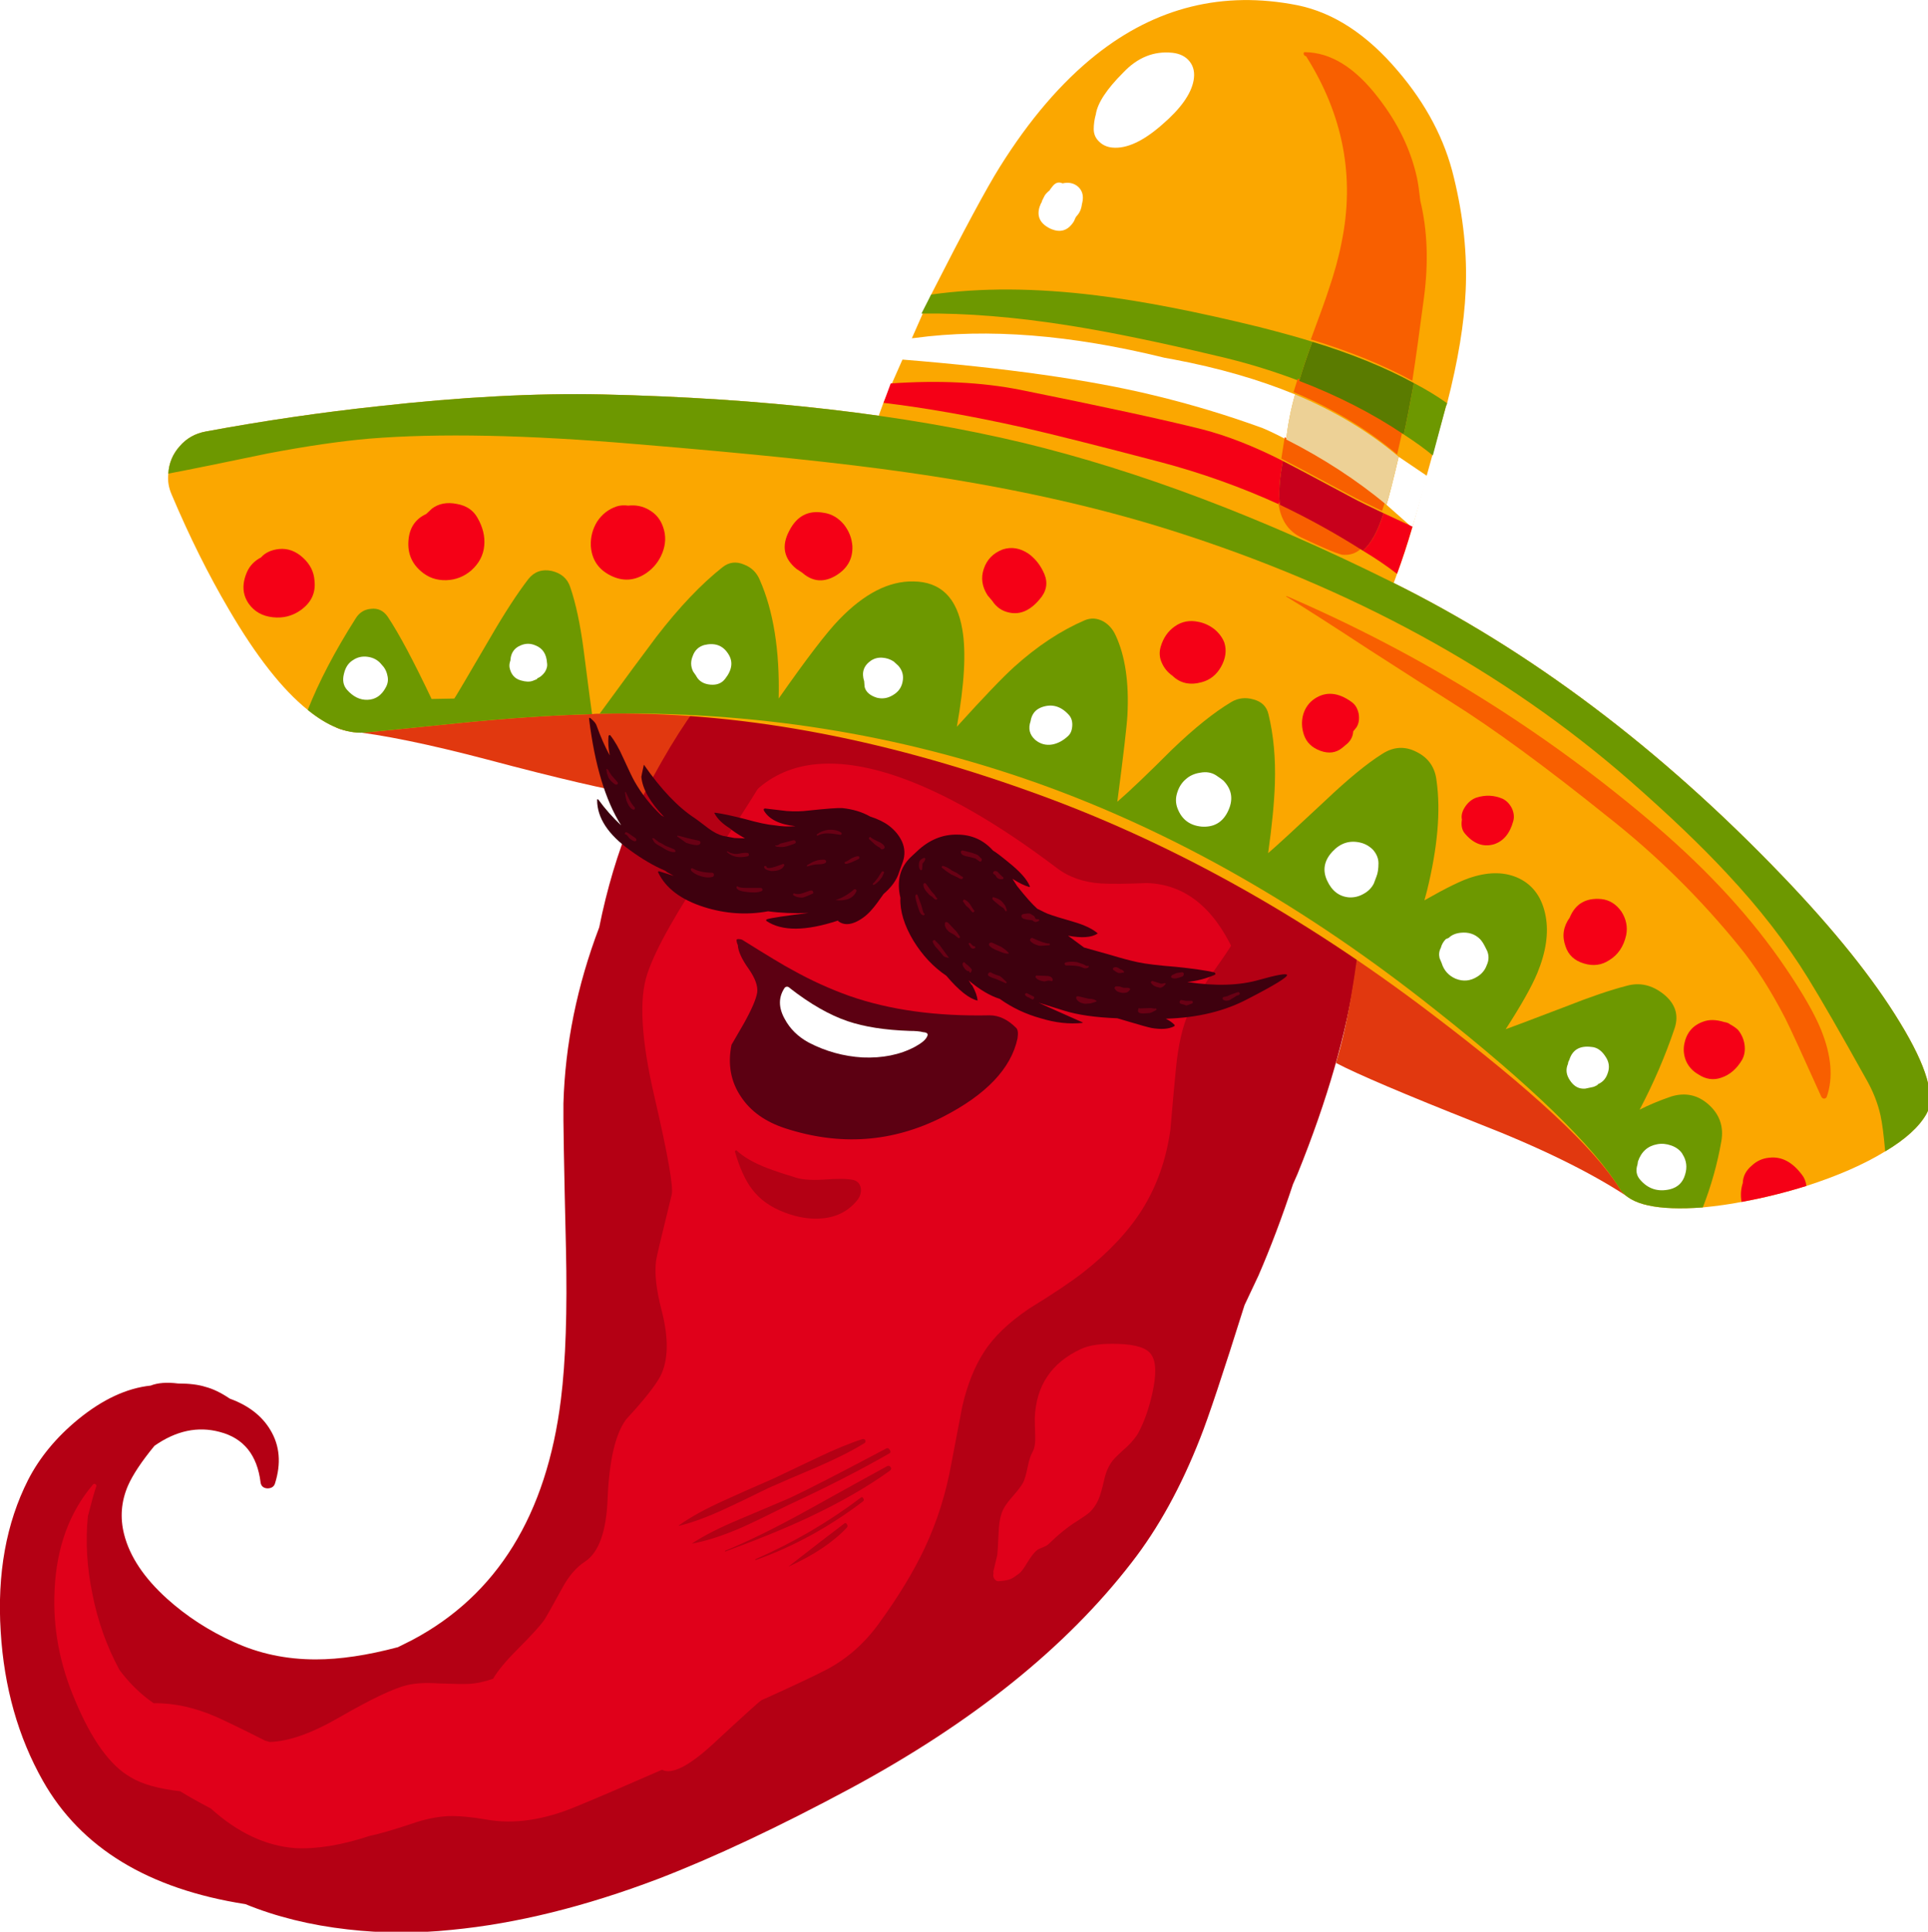 
<svg xmlns="http://www.w3.org/2000/svg" version="1.1" xmlns:xlink="http://www.w3.org/1999/xlink" preserveAspectRatio="none" x="0px" y="0px" width="536px" height="537px" viewBox="0 0 536 537">
<defs>
<filter id="Filter_1" x="-20%" y="-20%" width="140%" height="140%" color-interpolation-filters="sRGB">
<feColorMatrix in="SourceGraphic" type="matrix" values="1 0 0 0 0 0 1 0 0 0 0 0 1 0 0 0 0 0 0.5 0" result="result1"/>
</filter>

<g id="Chili_Pepper_0_Layer0_0_MEMBER_0_MEMBER_0_FILL">
<path fill="#B40014" stroke="none" d="
M 200.2 136.9
Q 183 137.95 171.7 145.3 164.3 150.1 158.9 157.85 151.85 167.95 149.1 181.65 145.15 192.05 144.85 202.55 144.8 205.1 145.15 219.8 145.4 230.9 144.55 237.7 142 258.25 126.9 266.25
L 125.2 267.1
Q 119.75 268.55 115.45 268.55 110.2 268.55 105.75 266.5 101.3 264.5 97.8 261.35 93.7 257.65 92.7 253.7 91.95 250.75 93.15 247.95 94 246 96.3 243.2 100.15 240.5 104.05 241.55 108.3 242.65 108.9 247.55 109 248.2 109.7 248.25 110.4 248.25 110.6 247.7 111.75 244.1 110.05 241.3 108.55 238.8 105.25 237.6 103.7 236.55 102.35 236.2 101.1 235.8 99.1 235.8 97.1 235.55 95.85 236.05 91.6 236.5 87.25 240.05 83.35 243.25 81.3 247.25 77.4 254.95 78.05 265.25 78.65 275.15 83.05 282.95 89.8 294.9 107.1 297.6 112.6 299.85 119.25 300.6 125.35 301.3 131.6 300.65 143.05 299.55 156.1 294.6 166.1 290.75 178.95 283.85 200.65 272.15 212.3 257.05 217.05 250.95 220.45 242.25 221.85 238.75 225.7 226.5
L 227.35 223
Q 229.5 218.05 231.45 212.15
L 232 210.9
Q 237.3 197.8 238.9 186.85 240.6 175.15 238.1 165.2 237.65 159.1 234.85 154 232.1 149.05 227.5 145.6 219.6 135.75 200.2 136.9 Z"/>
</g>

<g id="Chili_Pepper_0_Layer0_0_MEMBER_0_MEMBER_1_FILL">
<path fill="#E0001A" stroke="none" d="
M 208.55 144.5
Q 207.8 144.2 207.15 144.4 202.3 145.95 200.75 149.5 200.55 150 200.7 150.65 201.05 151.85 201.1 152.05 201.4 153 201 154 200.6 155.05 199.6 155.6 198.75 155.9 197.3 154.4 195.8 153 195.7 151.95 195 148.6 191.2 147.3 187.9 146.1 184 146.95 175.5 148.75 170.95 159.7 169.4 163.35 162.6 173.4 156.25 182.75 154.8 187.2 153.3 191.65 155.65 201.75 158.05 212.1 157.7 213.4 155.9 220.7 155.85 221.2 155.55 223.45 156.5 227.1 157.8 232.1 156.35 234.95 155.4 236.7 152.3 240.05 150.4 242.6 150.1 249.35 149.9 255.3 147.4 256.95 145.85 257.95 144.7 260.1 142.75 263.65 142.55 263.9 141.8 264.95 139.45 267.3 137.3 269.45 136.5 270.85 134.9 271.4 133.65 271.45 132.8 271.5 130 271.4 127.75 271.25 126.3 271.6 123.95 272.15 118.3 275.4 113.4 278.25 110 278.35
L 109.45 278.2
Q 105.6 276.25 103.7 275.4 99.85 273.7 96.2 273.75
L 95.45 273.2
Q 93.6 271.75 92.15 269.8 89.9 265.65 88.95 260.85 87.95 256.05 88.4 251.55 89.05 249 89.4 248 89.45 247.85 89.3 247.75 89.1 247.65 89 247.8 84.8 252.75 84.45 260.25 84.1 266.95 86.9 273.45 89.85 280.5 93.5 282.55 95.45 283.75 99.35 284.2 100.8 285.1 103 286.25 107.75 290.55 113 290.95 116.85 291.15 121.85 289.5 123.55 289.15 126.85 288.05 129.15 287.25 131.2 287.15 133.05 287.1 135.65 287.55 140.55 288.45 146.4 286 149.7 284.65 156.55 281.65 158.3 282.55 162.6 278.6 168.05 273.55 168.35 273.4 173.9 270.9 176.1 269.75 179.7 267.85 182.25 264.35 185.75 259.55 187.75 255.3 189.95 250.6 190.9 245.3 192.2 238.55 192.2 238.5 193.1 234.65 194.75 232.1 196.45 229.4 200.15 226.9 204.45 224.25 206.5 222.65 211.1 219.05 213.55 215.15 216.15 211 216.9 205.7 217.3 200.95 217.55 198.5 217.95 194.2 219.15 191.6 220 189.75 222.4 186.35 224.8 183 225.65 181.05 227.5 176.7 227.65 172.05 227.8 167.1 225.95 162.95 224.15 158.9 218.1 153.9 211.5 148.45 209.6 145.35 209.25 144.8 208.55 144.5 Z"/>
</g>

<g id="Chili_Pepper_0_Layer0_0_MEMBER_0_MEMBER_2_FILL">
<path fill="#E0001A" stroke="none" d="
M 210.7 231.1
Q 207.8 231 206.3 231.7 201 234.15 200.8 239.95 200.8 240.5 200.85 241.95 200.9 243.3 200.55 243.9 200.2 244.5 199.95 245.75 199.7 247 199.4 247.6 199.1 248.15 198.05 249.35 197.15 250.35 196.85 251.25 196.55 252.15 196.5 253.65 196.4 255.85 196.35 256.15
L 195.9 258.05
Q 195.85 258.15 195.9 258.2
L 195.9 258.35
Q 195.8 258.75 196.05 259.05 196.3 259.35 196.65 259.25 197.5 259.2 197.95 259 198.3 258.85 198.95 258.35 199.3 258.1 199.95 257 200.6 255.95 201.05 255.6 201.2 255.45 201.75 255.25 202.25 255.05 202.45 254.85 204.25 253.1 205.8 252.15 206.9 251.45 207.3 251.1 207.95 250.5 208.35 249.6 208.65 248.95 209.05 247.2 209.35 245.85 210.05 244.95 210.4 244.5 211.7 243.35 212.75 242.35 213.15 241.55 214.15 239.65 214.75 237 215.5 233.65 214.65 232.4 213.9 231.2 210.7 231.1 Z"/>
</g>

<g id="Chili_Pepper_0_Layer0_0_MEMBER_1_MEMBER_0_FILL">
<path fill="#B40014" stroke="none" d="
M 158.55 252.65
L 158.55 252.7
Q 160.85 252.15 164 250.7 165.75 249.9 169.2 248.2 171.1 247.35 175 245.7 178.45 244.2 180.55 242.9 180.75 242.8 180.7 242.55 180.6 242.35 180.35 242.4 178.15 243.1 175 244.6
L 169.75 247.1
Q 165.95 248.75 164 249.65 160.55 251.2 158.55 252.65 Z"/>
</g>

<g id="Chili_Pepper_0_Layer0_0_MEMBER_1_MEMBER_1_FILL">
<path fill="#B40014" stroke="none" d="
M 160.1 254.8
L 160.15 254.8
Q 162.65 254.35 166 252.9 167.9 252.05 171.6 250.2 178.2 247.15 183.45 244.15 183.8 244 183.6 243.7 183.4 243.35 183.1 243.55 175 247.85 171.7 249.4 167.8 251.05 165.8 251.9 162.2 253.4 160.1 254.8 Z"/>
</g>

<g id="Chili_Pepper_0_Layer0_0_MEMBER_1_MEMBER_2_FILL">
<path fill="#B40014" stroke="none" d="
M 183.7 245.75
Q 183.55 245.5 183.3 245.6 180.1 247.35 173.8 250.85 168.2 253.95 164.05 255.65 164 255.8 164.05 255.75 170.15 253.5 174.15 251.6 179.65 249 183.6 246.15 183.85 245.95 183.7 245.75 Z"/>
</g>

<g id="Chili_Pepper_0_Layer0_0_MEMBER_1_MEMBER_3_FILL">
<path fill="#B40014" stroke="none" d="
M 180.45 249.45
Q 180.35 249.2 180.15 249.35 174.4 253.7 167.65 256.65 167.55 256.75 167.7 256.75 174.4 254.35 180.4 249.8 180.6 249.65 180.45 249.45 Z"/>
</g>

<g id="Chili_Pepper_0_Layer0_0_MEMBER_1_MEMBER_4_FILL">
<path fill="#B40014" stroke="none" d="
M 178.5 252.5
Q 178.35 252.25 178.15 252.45 175.95 254.1 171.6 257.5 171.6 257.55 171.65 257.5 176.05 255.5 178.5 252.9 178.65 252.7 178.5 252.5 Z"/>
</g>

<g id="Chili_Pepper_0_Layer0_0_MEMBER_2_MEMBER_0_MEMBER_0_FILL">
<path fill="#E1380F" stroke="none" d="
M 117.85 157.8
Q 117.6 157.85 118.25 158.1 118.85 158.3 119.25 158.35 125.4 159 135.85 161.75 148.05 165 154.3 166.05 158.75 157.5 162.3 153.5 160.2 153.45 158.05 153.5 155 153.6 150.55 154.2
L 143.05 155.15
Q 130.5 155.25 117.85 157.8 Z"/>
</g>

<g id="Chili_Pepper_0_Layer0_0_MEMBER_2_MEMBER_0_MEMBER_1_FILL">
<path fill="#E1380F" stroke="none" d="
M 239.55 179.5
Q 239.45 183.15 238.55 188.65 237.65 194.2 236.55 197.75 240.35 199.75 253.35 204.9 264.4 209.2 271.05 213.55 271.95 214.1 272.15 213.8 272.35 213.55 271.8 212.55 268.7 207 268 205.95 265.75 202.35 263.3 200.1 254.35 189.15 239.55 179.5 Z"/>
</g>

<g id="Chili_Pepper_0_Layer0_0_MEMBER_2_MEMBER_0_MEMBER_2_MEMBER_0_FILL">
<path fill="#B40014" stroke="none" d="
M 200.2 136.9
Q 183 137.95 171.7 145.3 168.95 147.1 168.9 154.95 168.85 163.6 167.35 165.75 173.2 159.9 184.5 163.75 192.9 166.65 203.4 174.6 205.55 176.25 208.7 176.45 210.5 176.55 214.1 176.4 220.75 176.6 224.4 184.45 230.85 181.4 234.9 177.7 240.5 172.6 239.35 167.85 238.85 161.65 235.45 155.3 232.05 149 227.5 145.6 219.6 135.75 200.2 136.9 Z"/>
</g>

<g id="Chili_Pepper_0_Layer0_0_MEMBER_2_MEMBER_0_MEMBER_2_MEMBER_1_FILL">
<path fill="#FBA700" stroke="none" d="
M 250.55 92.65
Q 248.95 85.9 243.9 80 238.4 73.5 231.95 72.2 218.75 69.6 208.05 78.1 201.9 83 196.65 91.4 194.3 95.15 188.5 106.55
L 182.85 119.35
Q 180.45 125.85 177.85 135.05 177.2 137.3 178.05 139.1 178.8 140.75 180.55 141.7 181.3 143.1 182.55 144.15 185.25 146.4 189.05 147.65 191.4 148.4 196.35 149.3 203.7 150.55 213.7 154.25 215.8 155.05 220.2 156.8 224.05 158.25 226.7 158.6 228.15 159.35 229.7 159.25 231.3 159.15 232.55 158.1 235.95 156.85 238.2 152.75 241.05 147.45 243.8 139.7 244.7 137.3 245.6 134.25
L 249.6 119.85 249.75 119.45
Q 251.7 111.85 251.95 106.1 252.25 99.6 250.55 92.65 Z"/>
</g>

<g id="Chili_Pepper_0_Layer0_0_MEMBER_2_MEMBER_0_MEMBER_2_MEMBER_2_FILL">
<path fill="#FBA700" stroke="none" d="
M 303.5 192.95
Q 298.8 185.2 289.6 175.6 267.75 152.8 243.15 140.65 219.9 129.1 199.45 124.15 178.15 119.05 149.45 118.4 137.65 118.15 122.9 119.8 112.65 120.9 102.4 122.8 100.5 123.15 99.3 124.55 98.05 125.95 97.95 127.8 97.8 129.05 98.35 130.3 101.5 137.75 105.15 143.95 110 152.25 114.5 155.85 118 158.7 121.15 158.55 121.35 158.55 132.1 157.45 140.9 156.55 148.25 156.35 148.55 156.3 149.15 156.3 173.15 155.8 200.3 165.55 224.7 174.25 247.95 191.95 265.75 205.45 270.3 212.75 272.05 215.5 280.1 214.9 282.65 214.65 284.7 214.25 288.55 213.55 292.4 212.35 298 210.55 301.75 208.25 305.35 206.1 306.65 203.8 308.3 200.8 303.5 192.95 Z"/>
</g>

<g id="Chili_Pepper_0_Layer0_0_MEMBER_2_MEMBER_0_MEMBER_2_MEMBER_3_FILL">
<path fill="#6D9800" stroke="none" d="
M 185.6 127.65
Q 203.15 130.15 217.05 134.55 249.1 144.7 271.5 164.3 278.45 170.4 282.95 175.25 288.75 181.45 292.6 187.7 295 191.6 299.45 199.6 300.7 201.75 301.2 204 301.5 205.4 301.75 208.25 305.35 206.1 306.65 203.8 308.3 200.8 303.5 192.95 298.8 185.2 289.6 175.6 267.75 152.8 243.15 140.65 219.9 129.1 199.45 124.15 178.15 119.05 149.45 118.4 137.65 118.15 122.9 119.8 112.65 120.9 102.4 122.8 100.5 123.15 99.3 124.55 98.05 125.95 97.95 127.8 101.9 127.05 109.8 125.4 116.65 124.1 121.8 123.65 134.15 122.65 153.5 124.3 174.15 126 185.6 127.65 Z"/>
</g>

<g id="Chili_Pepper_0_Layer0_0_MEMBER_2_MEMBER_0_MEMBER_2_MEMBER_4_FILL">
<path fill="#6D9800" stroke="none" d="
M 143.45 139.35
Q 141.75 139 140.7 140.3 138.7 142.9 136.15 147.3 132.3 153.9 131.9 154.5
L 129.2 154.55
Q 126 147.8 124 144.8 123.25 143.7 122 143.85 120.8 143.95 120.15 145.05 116.5 150.8 114.5 155.85 118 158.7 121.15 158.55 121.35 158.55 132.1 157.45 140.9 156.55 148.25 156.35 148.15 155.8 147.25 148.75 146.65 144.15 145.65 141.25 145.15 139.75 143.45 139.35
M 208.95 145.35
Q 207.85 144.75 206.75 145.2 202.45 147.05 198.35 150.75 196.35 152.55 191.55 157.85 192.9 150.3 192.2 146.3 191.25 140.65 186.4 140.6 182.05 140.5 177.6 145.1 175.4 147.35 170.4 154.5 170.6 145.95 168.15 140.4 167.6 139.1 166.3 138.6 164.9 138 163.75 138.9 159.95 141.9 155.9 147.15 153.6 150.2 149.15 156.3 176.35 155.75 201.15 164.55 225.4 173.2 248.35 191.45 265.5 205 270.3 212.75 272.05 215.5 280.1 214.9 281.6 211.05 282.3 207.05 282.75 204.45 280.8 202.7 278.85 200.95 276.3 201.75 274.15 202.5 272.6 203.3 275.1 198.55 276.75 193.65 277.55 191.25 275.4 189.55 273.35 187.95 271.05 188.6 268.15 189.35 263.85 191.05 257.3 193.55 256.7 193.75 259.45 189.5 260.45 187.1 262 183.35 261.45 180.35 260.85 177.1 258.3 175.85 255.9 174.7 252.7 175.7 251 176.2 247.05 178.45
L 247.35 177.35
Q 249.25 169.65 248.5 164.3 248.25 161.9 246.15 160.85 244.05 159.75 242 161.1 239.3 162.8 235.25 166.65 229.8 171.75 228.5 172.85 229.2 167.9 229.3 164.6 229.45 160.1 228.55 156.4 228.25 155 226.75 154.6 225.35 154.2 224.15 154.9 221.05 156.75 217.1 160.55 212.85 164.8 210.6 166.75 211.7 158.35 211.8 156.45 212.1 150.65 210.4 147 209.9 145.9 208.95 145.35 Z"/>
</g>

<g id="Chili_Pepper_0_Layer0_0_MEMBER_2_MEMBER_0_MEMBER_2_MEMBER_5_FILL">
<path fill="#F50016" stroke="none" d="
M 134.65 133.05
Q 133.9 131.7 132.2 131.4 130.45 131.05 129.25 131.95
L 128.55 132.6
Q 126.6 133.5 126.45 135.8 126.3 138 127.95 139.4 129.2 140.5 130.95 140.45 132.6 140.4 133.9 139.3 135.3 138.05 135.45 136.35 135.6 134.7 134.65 133.05 Z"/>
</g>

<g id="Chili_Pepper_0_Layer0_0_MEMBER_2_MEMBER_0_MEMBER_2_MEMBER_6_FILL">
<path fill="#F50016" stroke="none" d="
M 113.95 137.8
Q 112.65 136.6 111.1 136.75 109.7 136.9 108.95 137.75 107.8 138.35 107.3 139.45 106.35 141.6 107.5 143.25 108.5 144.65 110.35 144.85 112.15 145.05 113.6 144.05 115.55 142.7 115.3 140.5 115.2 138.95 113.95 137.8 Z"/>
</g>

<g id="Chili_Pepper_0_Layer0_0_MEMBER_2_MEMBER_0_MEMBER_2_MEMBER_7_FILL">
<path fill="#F50016" stroke="none" d="
M 155 132.1
Q 153.9 131.45 152.55 131.6 151.75 131.5 151.15 131.7 149.7 132.2 148.85 133.5 148.05 134.8 148.1 136.35 148.25 138.8 150.45 139.9 152.65 141 154.7 139.6 156 138.7 156.6 137.2 157.2 135.65 156.7 134.2 156.25 132.8 155 132.1 Z"/>
</g>

<g id="Chili_Pepper_0_Layer0_0_MEMBER_2_MEMBER_0_MEMBER_2_MEMBER_8_FILL">
<path fill="#F50016" stroke="none" d="
M 178.15 133.85
Q 177.15 132.65 175.75 132.45 173 131.95 171.65 134.6 170.25 137.25 172.5 139.1
L 173.25 139.6 173.3 139.65
Q 175.1 141.15 177.2 139.9 179.25 138.65 179.15 136.4 179.05 135 178.15 133.85 Z"/>
</g>

<g id="Chili_Pepper_0_Layer0_0_MEMBER_2_MEMBER_0_MEMBER_2_MEMBER_9_FILL">
<path fill="#F50016" stroke="none" d="
M 201.35 142.75
Q 202.6 141.35 201.95 139.75 201.3 138.2 200.05 137.3 198.55 136.3 197 136.8 195.3 137.45 194.75 139.1 194.2 140.7 195.2 142.25
L 195.75 142.9
Q 196.5 144.05 197.8 144.3 199.7 144.7 201.35 142.75 Z"/>
</g>

<g id="Chili_Pepper_0_Layer0_0_MEMBER_2_MEMBER_0_MEMBER_2_MEMBER_10_FILL">
<path fill="#F50016" stroke="none" d="
M 217.4 145.95
Q 216.2 146.8 215.75 148.35 215.45 149.35 215.9 150.3 216.3 151.2 217.15 151.8 218.55 153.15 220.65 152.55 222.1 152.15 222.9 150.75 223.75 149.25 223.3 147.85 222.95 146.95 222.1 146.25 221.25 145.6 220.25 145.4 218.65 145.05 217.4 145.95 Z"/>
</g>

<g id="Chili_Pepper_0_Layer0_0_MEMBER_2_MEMBER_0_MEMBER_2_MEMBER_11_FILL">
<path fill="#F50016" stroke="none" d="
M 239.25 156.3
Q 239.05 155.35 238.4 154.9 236.05 153.2 234.05 154.5 233 155.2 232.65 156.45 232.35 157.6 232.75 158.8 233.2 160.15 234.7 160.7 236.2 161.25 237.3 160.35
L 237.9 159.85
Q 238.55 159.25 238.6 158.4
L 239 157.9
Q 239.4 157.25 239.25 156.3 Z"/>
</g>

<g id="Chili_Pepper_0_Layer0_0_MEMBER_2_MEMBER_0_MEMBER_2_MEMBER_12_FILL">
<path fill="#F50016" stroke="none" d="
M 251.5 168.9
Q 251.35 169.85 251.8 170.45 253.35 172.35 255.3 171.8 257 171.25 257.6 169.05 257.8 168.35 257.45 167.55 257.05 166.75 256.35 166.4 254.85 165.75 253.25 166.25 252.5 166.5 251.95 167.25 251.35 168.1 251.5 168.85
L 251.5 168.9 Z"/>
</g>

<g id="Chili_Pepper_0_Layer0_0_MEMBER_2_MEMBER_0_MEMBER_2_MEMBER_13_FILL">
<path fill="#F50016" stroke="none" d="
M 270.45 179.8
Q 269.5 178.45 268.05 178.3 265.3 178.05 264.3 180.5 263.15 182.1 263.8 183.9 264.3 185.45 266 185.95 267.65 186.45 269 185.55 270.55 184.6 271 182.6 271.3 181.15 270.45 179.8 Z"/>
</g>

<g id="Chili_Pepper_0_Layer0_0_MEMBER_2_MEMBER_0_MEMBER_2_MEMBER_14_FILL">
<path fill="#F50016" stroke="none" d="
M 277.9 195.5
Q 277.7 196.6 278.15 197.6 278.6 198.55 279.55 199.1 280.9 200 282.3 199.5 283.8 199 284.75 197.4 285.2 196.6 285.05 195.55 284.9 194.6 284.3 193.85 283.9 193.45 283.2 193.1
L 283.3 193.1 282.9 192.95 282.65 192.9
Q 281.2 192.45 280.15 192.85 278.3 193.5 277.9 195.5 Z"/>
</g>

<g id="Chili_Pepper_0_Layer0_0_MEMBER_2_MEMBER_0_MEMBER_2_MEMBER_15_FILL">
<path fill="#F50016" stroke="none" d="
M 292.4 212.35
Q 292.3 211.55 291.85 211 290.15 208.75 288 209 286.8 209.1 285.9 209.95 284.9 210.8 284.85 211.95
L 284.85 212
Q 284.5 213.05 284.7 214.25 288.55 213.55 292.4 212.35 Z"/>
</g>

<g id="Chili_Pepper_0_Layer0_0_MEMBER_2_MEMBER_0_MEMBER_2_MEMBER_16_FILL">
<path fill="#FFFFFF" stroke="none" d="
M 118.8 151.55
Q 118.5 152.7 119.15 153.45 120.25 154.7 121.6 154.65 123 154.6 123.75 153.2 124.15 152.5 123.95 151.75 123.8 151 123.25 150.45 122.65 149.7 121.65 149.55 120.65 149.4 119.85 149.95 119.05 150.45 118.8 151.55 Z"/>
</g>

<g id="Chili_Pepper_0_Layer0_0_MEMBER_2_MEMBER_0_MEMBER_2_MEMBER_17_FILL">
<path fill="#FFFFFF" stroke="none" d="
M 141.55 148.2
Q 140.65 147.8 139.75 148.2 138.8 148.6 138.6 149.6
L 138.55 150
Q 138.4 150.4 138.45 150.8 138.7 152.05 139.8 152.35 140.65 152.6 141.2 152.4
L 141.7 152.2 141.75 152.1
Q 142.25 151.9 142.65 151.35 143 150.8 142.9 150.25 142.8 148.7 141.55 148.2 Z"/>
</g>

<g id="Chili_Pepper_0_Layer0_0_MEMBER_2_MEMBER_0_MEMBER_2_MEMBER_18_FILL">
<path fill="#FFFFFF" stroke="none" d="
M 164.05 152.15
Q 165.35 150.5 164.35 149.1 163.4 147.7 161.55 148.15 160.55 148.45 160.2 149.45 159.8 150.4 160.25 151.3
L 160.6 151.8 160.65 151.9
Q 161.15 152.75 162.3 152.85 163.45 152.95 164.05 152.15 Z"/>
</g>

<g id="Chili_Pepper_0_Layer0_0_MEMBER_2_MEMBER_0_MEMBER_2_MEMBER_19_FILL">
<path fill="#FFFFFF" stroke="none" d="
M 184.6 150.6
L 184.05 150.1
Q 183.45 149.7 182.7 149.65 181.95 149.6 181.35 150 180.05 150.9 180.55 152.45
L 180.6 153.1
Q 180.8 154 182.05 154.4 183.05 154.65 183.95 154.1 184.9 153.55 185.1 152.55 185.35 151.45 184.6 150.6 Z"/>
</g>

<g id="Chili_Pepper_0_Layer0_0_MEMBER_2_MEMBER_0_MEMBER_2_MEMBER_20_FILL">
<path fill="#FFFFFF" stroke="none" d="
M 200.3 157.2
Q 199.85 158.5 200.85 159.4 201.75 160.15 202.9 159.95 203.9 159.75 204.75 158.95 205.2 158.55 205.25 157.75 205.3 157 204.9 156.5 203.5 154.9 201.7 155.5 200.5 155.9 200.3 157.2 Z"/>
</g>

<g id="Chili_Pepper_0_Layer0_0_MEMBER_2_MEMBER_0_MEMBER_2_MEMBER_21_FILL">
<path fill="#FFFFFF" stroke="none" d="
M 223.7 167.95
Q 224.75 165.85 223.2 164.25 223.05 164.1 222.3 163.6 221.5 163.1 220.45 163.3 219.4 163.45 218.7 164.1 218 164.7 217.7 165.7 217.4 166.65 217.75 167.55 218.5 169.5 220.6 169.7 222.75 169.85 223.7 167.95 Z"/>
</g>

<g id="Chili_Pepper_0_Layer0_0_MEMBER_2_MEMBER_0_MEMBER_2_MEMBER_22_FILL">
<path fill="#FFFFFF" stroke="none" d="
M 240.95 172.45
Q 240.3 171.8 239.45 171.6 237.55 171.15 236.15 172.65 234.65 174.25 235.5 176.1 236.35 177.95 238.1 178.1 239 178.15 239.8 177.7 240.65 177.25 241.05 176.45
L 241.35 175.65
Q 241.6 175.05 241.6 174.05 241.6 173.2 240.95 172.45 Z"/>
</g>

<g id="Chili_Pepper_0_Layer0_0_MEMBER_2_MEMBER_0_MEMBER_2_MEMBER_23_FILL">
<path fill="#FFFFFF" stroke="none" d="
M 254.25 183.95
Q 253.95 183.35 253.65 183.05 252.75 182.15 251.35 182.3 250.45 182.4 249.95 182.9
L 249.6 183.05
Q 249.15 183.5 249 184.1 248.7 184.65 248.85 185.3 248.9 185.45 249.1 185.9 249.5 187.2 250.75 187.75 252.1 188.3 253.35 187.5 254.15 187 254.45 186.15 254.85 185.3 254.5 184.45
L 254.25 183.95 Z"/>
</g>

<g id="Chili_Pepper_0_Layer0_0_MEMBER_2_MEMBER_0_MEMBER_2_MEMBER_24_FILL">
<path fill="#FFFFFF" stroke="none" d="
M 264.25 197.4
Q 264.1 197.65 264.1 197.85 263.65 198.85 264.35 199.85 265.05 200.9 266.15 200.8
L 267.1 200.6
Q 267.15 200.6 267.55 200.4 267.836 200.257 267.45 200.35 268.457 200.029 268.8 199 269.2 197.95 268.55 197 267.85 195.9 266.85 195.85 264.8 195.6 264.25 197.4 Z"/>
</g>

<g id="Chili_Pepper_0_Layer0_0_MEMBER_2_MEMBER_0_MEMBER_2_MEMBER_25_FILL">
<path fill="#FFFFFF" stroke="none" d="
M 276.35 207.55
Q 275.5 207.25 274.7 207.4 273 207.7 272.4 209.45
L 272.35 209.8
Q 272 210.85 272.65 211.6 274.05 213.25 276.2 212.75 277.6 212.4 278 211 278.4 209.7 277.7 208.6
L 277.65 208.5
Q 277.2 207.85 276.35 207.55 Z"/>
</g>

<g id="Chili_Pepper_0_Layer0_0_MEMBER_2_MEMBER_0_MEMBER_2_MEMBER_26_FILL">
<path fill="#FFFFFF" stroke="none" d="
M 231.7 118.4
Q 225.25 115.75 217.3 114.25
L 216.2 114.05
Q 199.55 109.95 186.55 111.7
L 186 111.75 184.9 114.25
Q 203.6 115.75 214.9 118.5 221.55 120.1 227.85 122.4 229.05 122.9 230.65 123.75 230.95 121.05 231.7 118.4 Z"/>
</g>

<g id="Chili_Pepper_0_Layer0_0_MEMBER_2_MEMBER_0_MEMBER_2_MEMBER_27_FILL">
<path fill="#FFFFFF" stroke="none" d="
M 245.6 134.2
L 245.65 134.1 247.4 128.1 244 125.8
Q 243 130.05 242.55 131.5
L 245.6 134.2 Z"/>
</g>

<g id="Chili_Pepper_0_Layer0_0_MEMBER_2_MEMBER_0_MEMBER_2_MEMBER_28_FILL">
<path fill="#F50016" stroke="none" d="
M 230.25 126.3
Q 225.15 123.7 220.7 122.55 213.95 120.85 199.05 117.85 192.2 116.5 183.7 117.1
L 182.85 119.4
Q 190.35 120.3 199.3 122.3 204.75 123.55 215.6 126.4 223 128.35 229.9 131.5 229.65 129.45 230.25 126.3 Z"/>
</g>

<g id="Chili_Pepper_0_Layer0_0_MEMBER_2_MEMBER_0_MEMBER_2_MEMBER_29_FILL">
<path fill="#F50016" stroke="none" d="
M 242.2 132.5
Q 241.2 135.7 239.75 136.95 242 138.3 243.8 139.7 244.75 137.1 245.6 134.2
L 245.65 134.1 242.2 132.5 Z"/>
</g>

<g id="Chili_Pepper_0_Layer0_0_MEMBER_2_MEMBER_0_MEMBER_2_MEMBER_30_FILL">
<path fill="#6D9800" stroke="none" d="
M 233.75 112.15
Q 231.55 111.45 227.45 110.4 216.25 107.65 208.15 106.65 197.3 105.3 188.5 106.55
L 187.35 108.8
Q 195.35 108.7 205.05 110.25 212.25 111.4 222.3 113.8 227.35 114.95 232.2 116.8 232.7 115 233.75 112.15 Z"/>
</g>

<g id="Chili_Pepper_0_Layer0_0_MEMBER_2_MEMBER_0_MEMBER_2_MEMBER_31_FILL">
<path fill="#6D9800" stroke="none" d="
M 248.05 125.65
L 249.6 119.85 249.75 119.45
Q 248 118.2 245.8 117.05 245 121.4 244.6 123.15 246.75 124.55 248.05 125.65 Z"/>
</g>

<g id="Chili_Pepper_0_Layer0_0_MEMBER_2_MEMBER_0_MEMBER_2_MEMBER_32_FILL">
<path fill="#FFFFFF" stroke="none" d="
M 219.2 78.9
Q 218.5 78 217.15 77.85 213.85 77.5 211.3 80.2 208.35 83.15 208.05 85.15 207.8 86.05 207.8 86.9 207.8 87.8 208.45 88.4 209.05 89 210 89.1 212.55 89.35 215.95 86.35 219.2 83.55 219.65 81.15 219.9 79.8 219.2 78.9 Z"/>
</g>

<g id="Chili_Pepper_0_Layer0_0_MEMBER_2_MEMBER_0_MEMBER_2_MEMBER_33_FILL">
<path fill="#FFFFFF" stroke="none" d="
M 201.45 95.95
L 201.4 96.05
Q 200.8 97.8 202.6 98.7 204.4 99.55 205.45 97.85
L 205.65 97.4 205.75 97.25
Q 206.3 96.7 206.4 95.8
L 206.45 95.6
Q 206.7 94.45 205.95 93.75 205.2 93.1 204.1 93.35 203.45 93.05 202.95 93.65
L 202.6 94.1 202.6 94.15
Q 202.1 94.55 201.95 94.85
L 201.65 95.45 201.65 95.5 201.6 95.65 201.6 95.6 201.5 95.8 201.45 95.95 Z"/>
</g>

<g id="FlashAICB_Isolation_Mode__Compound_Path__0_Layer0_0_FILL">
<path fill="#F85F00" stroke="none" d="
M 0 53.45
Q 0.35 56.45 2.7 57.6 6.35 59.35 7.55 59.65 8.9 59.8 9.85 58.9 5.05 55.85 0 53.45
M 14.1 47.75
L 14.7 45.1
Q 9.2 41.4 2.3 38.75
L 1.8 40.35
Q 8.85 43.3 14.1 47.75
M 0.75 45.7
L 0.35 48.25
Q 1.55 48.85 8.55 52.6 9.85 53.3 12.3 54.45
L 12.65 53.45
Q 7.35 49.05 0.75 45.7
M 16.85 17.65
Q 16.65 15.85 16.45 14.9 15.35 9.9 11.85 5.4 7.75 0.05 3.15 0 3 0 3 0.15 3 0.3 3.1 0.4
L 3.3 0.5
Q 9.9 10.95 7.5 22.6 7 25.2 5.9 28.4 5.45 29.8 3.85 34.1 10.75 36.2 15.9 39 16.45 35.5 17.3 29 18.1 22.8 16.85 17.65 Z"/>
</g>

<g id="Chili_Pepper_0_Layer0_0_MEMBER_2_MEMBER_0_MEMBER_4_FILL">
<path fill="#C8001C" stroke="none" d="
M 239.75 136.95
Q 241.2 135.7 242.2 132.5 239.75 131.35 238.45 130.65 231.45 126.9 230.25 126.3 229.65 129.45 229.9 131.5 234.95 133.9 239.75 136.95 Z"/>
</g>

<g id="Chili_Pepper_0_Layer0_0_MEMBER_2_MEMBER_0_MEMBER_5_FILL">
<path fill="#EDD196" stroke="none" d="
M 231.7 118.4
Q 230.95 121.05 230.65 123.75 237.25 127.1 242.55 131.5 243 130.05 244 125.8 238.75 121.35 231.7 118.4 Z"/>
</g>

<g id="Chili_Pepper_0_Layer0_0_MEMBER_2_MEMBER_0_MEMBER_6_FILL">
<path fill="#5A7B00" stroke="none" d="
M 233.75 112.15
Q 232.7 115 232.2 116.8 239.1 119.45 244.6 123.15 245 121.4 245.8 117.05 240.65 114.25 233.75 112.15 Z"/>
</g>

<g id="FlashAICB_Isolation_Mode__Path__0_Layer0_0_FILL">
<path fill="#F85F00" stroke="none" d="
M 59.25 44.15
Q 53.4 35.5 43.9 27.35 24.15 10.45 0.05 0.05 -0.05 0.05 0 0.1 3.5 2.25 9.75 6.35 16.5 10.7 19.45 12.55 27.05 17.3 38.3 26.35 46.8 33.05 53.75 41.6 56.65 45.15 59.25 50.2 60.2 52.1 63.5 59.45 63.6 59.65 63.8 59.7 64.05 59.7 64.15 59.5 65.35 56.1 63.45 51.45 62.3 48.65 59.25 44.15 Z"/>
</g>

<g id="Chili_Pepper_0_Layer0_0_MEMBER_3_MEMBER_0_FILL">
<path fill="#5C0012" stroke="none" d="
M 165.4 183.15
Q 165.4 183.45 165.55 183.75 165.6 184.85 166.85 186.6 168 188.25 167.85 189.4 167.65 190.6 166.25 193.1 165.5 194.4 164.8 195.6 164.1 199.1 165.95 201.8 167.65 204.35 171.15 205.5 180.95 208.7 189.9 204.15 197.6 200.2 198.75 194.85 198.9 193.9 198.6 193.6 197.1 192.1 195.45 192.1 185.95 192.3 178.8 189.8 175.3 188.55 172 186.7 170.65 186 166.1 183.15 165.9 183.05 165.65 183.05 165.4 183.05 165.4 183.15 Z"/>
</g>

<g id="Chili_Pepper_0_Layer0_0_MEMBER_3_MEMBER_1_FILL">
<path fill="#FFFFFF" stroke="none" d="
M 174 195.35
Q 177 196.9 180.35 197.1 183.9 197.25 186.55 195.85 187.75 195.2 188 194.65 188.3 194.15 187.55 194.1 187 193.95 185.95 193.95 181.55 193.8 178.6 192.8 175.35 191.7 171.7 188.85
L 171.6 188.75 171.55 188.75 171.45 188.7
Q 171.2 188.7 171.1 188.85 170 190.5 171.1 192.5 172.05 194.3 174 195.35 Z"/>
</g>

<g id="Chili_Pepper_0_Layer0_0_MEMBER_3_MEMBER_2_FILL">
<path fill="#B40014" stroke="none" d="
M 165.35 208.1
L 165.2 208.25
Q 166.05 211.2 167.25 212.75 168.6 214.55 171.1 215.5 173.45 216.4 175.6 216.2 178.25 215.95 179.8 213.95 180.25 213.3 180.15 212.6 180 211.85 179.3 211.65 178.25 211.4 175.7 211.6 173.35 211.75 172.1 211.25 170.4 210.75 169.1 210.25 166.7 209.35 165.35 208.1 Z"/>
</g>

<g id="Chili_Pepper_0_Layer0_0_MEMBER_4_MEMBER_0_FILL">
<path fill="#3E000E" stroke="none" d="
M 185.05 171.5
Q 184.55 170.4 183.5 169.6 182.65 168.95 181.25 168.5 179.85 167.7 177.95 167.5 177.2 167.45 173.9 167.8 172.75 167.95 171.35 167.85 169.7 167.65 168.8 167.55 168.55 167.55 168.65 167.8 169.55 169.35 172.4 169.65 171.1 169.75 169.95 169.55 168.7 169.45 166.4 168.8 164.05 168.2 162.85 168.05 162.7 168.05 162.8 168.15 163.3 169.1 164.6 169.9 165.1 170.35 166.4 171.1
L 165.15 171.05 163.8 170.8
Q 163 170.6 162.05 169.9 160.55 168.75 160.45 168.7 157.45 166.75 154.4 162.35 154.1 163.7 154.1 163.8 154.3 165.95 156.8 168.55
L 156.45 168.35
Q 154.55 166.55 153.3 164.35 152.95 163.75 151.95 161.55 151.2 159.85 150.4 158.85 150.35 158.8 150.3 158.85 150.2 158.9 150.2 158.95 150.1 160.05 150.35 161.25 149.5 159.7 148.8 157.75 148.7 157.4 148.25 157 147.85 156.6 147.9 156.95 148.9 165.1 151.7 169.55 150.2 168.15 149 166.5 148.95 166.45 148.9 166.45 148.85 166.45 148.85 166.55 148.85 169.7 152.75 172.5 154.95 174.1 156.85 174.9
L 156.95 174.95 157.15 175.1 157.95 175.55 156.2 175
Q 156.05 175 156.1 175.15 157.45 177.95 161.55 179.25 165.35 180.45 169.15 179.75 171.3 180.05 173.95 179.95 169.8 180.45 169 180.7 168.85 180.8 168.95 180.9 171.7 182.75 177.45 180.85
L 177.5 180.95
Q 178.4 181.6 179.7 180.95 180.7 180.45 181.5 179.5 181.95 179 182.85 177.7 184.3 176.45 184.7 175.1
L 185.15 173.85
Q 185.55 172.65 185.05 171.5 Z"/>
</g>

<g id="Chili_Pepper_0_Layer0_0_MEMBER_4_MEMBER_1_FILL">
<path fill="#3E000E" stroke="none" d="
M 191.6 170.65
Q 188.95 170.6 186.8 172.65
L 186.1 173.3
Q 184.15 175.15 184.85 178.15 184.75 180.5 186.4 183.25 188 185.85 190.3 187.4 192.5 190 194 190.35 194.05 190.3 194 190.3 193.95 189.6 193.4 188.6
L 193.4 188.55 193.3 188.5 192.95 187.95
Q 194.9 189.6 196.65 190.15 198.8 191.7 201.5 192.45 204.1 193.25 206.45 193
L 206.5 192.95
Q 203 191.4 201.25 190.6
L 204.3 191.55
Q 206.7 192.3 210.6 192.45
L 211.95 192.85
Q 213.95 193.45 214.65 193.6 216.4 193.9 217.35 193.4 217.45 193.3 217.4 193.25 217.05 192.85 216.35 192.5 221.95 192.35 226.1 190.15 230.85 187.7 230.75 187.3 230.6 187 227.4 187.9 223.9 188.9 218.9 188.15 220.65 187.95 222.15 187.3 222.25 187.25 222.25 187.15 222.2 187.05 222.1 187 220.55 186.65 217.6 186.35 214.45 186.1 213.05 185.8 211.85 185.55 209.85 184.95 207.4 184.25 206.65 184.05
L 204.75 182.65
Q 207.2 183.1 208.25 182.4 208.3 182.4 208.25 182.35 207.3 181.55 205.4 181 203.3 180.4 202.35 180.05 202.2 180 201.1 179.45 200.2 178.65 198.7 176.75
L 198.15 175.9
Q 199.35 176.65 200.1 176.85 200.15 176.9 200.2 176.85 200.25 176.8 200.2 176.75 199.7 175.55 197.7 173.95 196.3 172.8 195.85 172.55 194.15 170.65 191.6 170.65 Z"/>
</g>

<g id="Chili_Pepper_0_Layer0_0_MEMBER_5_FILL">
<path fill="#690014" stroke="none" d="
M 156.9 171.9
Q 156.35 171.55 156.15 171.5
L 155.5 171 155.4 171 155.3 171.05
Q 155.35 171.05 155.55 171.45 155.75 171.7 156.35 172 157.4 172.7 157.95 172.65 158.15 172.65 158.05 172.45 157.95 172.3 157.75 172.25
L 156.9 171.9 Z"/>
</g>

<g id="Chili_Pepper_0_Layer0_0_MEMBER_6_FILL">
<path fill="#690014" stroke="none" d="
M 161.05 171.55
Q 161.05 171.35 160.85 171.3 159.85 171.1 159.35 170.95 158.5 170.7 158.3 170.7 158.25 170.8 158.3 170.8
L 159.35 171.55
Q 160.4 171.9 160.8 171.8 161 171.75 161.05 171.55 Z"/>
</g>

<g id="Chili_Pepper_0_Layer0_0_MEMBER_7_FILL">
<path fill="#690014" stroke="none" d="
M 162.65 175.35
Q 162.65 175.15 162.45 175.1 161 175.1 160.05 174.55
L 159.9 174.65
Q 159.85 174.95 160.65 175.35 161.75 175.8 162.45 175.6 162.65 175.55 162.65 175.35 Z"/>
</g>

<g id="Chili_Pepper_0_Layer0_0_MEMBER_8_FILL">
<path fill="#690014" stroke="none" d="
M 166.8 172.95
Q 166.8 172.8 166.65 172.75 166.2 172.7 165.55 172.85 164.85 172.95 164.25 172.55 164.15 172.6 164.2 172.65 165.1 173.5 166.65 173.15 166.8 173.1 166.8 172.95 Z"/>
</g>

<g id="Chili_Pepper_0_Layer0_0_MEMBER_9_FILL">
<path fill="#690014" stroke="none" d="
M 168.4 177.05
Q 168.35 176.9 168.15 176.9
L 166.55 176.9
Q 165.7 176.9 165.5 176.75 165.4 176.65 165.35 176.75 165.3 176.85 165.35 176.95 165.55 177.25 166.3 177.35 167.65 177.55 168.25 177.3 168.45 177.25 168.4 177.05 Z"/>
</g>

<g id="Chili_Pepper_0_Layer0_0_MEMBER_10_FILL">
<path fill="#690014" stroke="none" d="
M 170.95 174.1
Q 170.85 174 170.75 174.1 168.9 174.8 168.9 174.4 168.85 174.3 168.75 174.3 168.6 174.3 168.6 174.4 168.6 174.75 169.45 174.9 170.65 174.9 170.95 174.3 171.05 174.2 170.95 174.1 Z"/>
</g>

<g id="Chili_Pepper_0_Layer0_0_MEMBER_11_FILL">
<path fill="#690014" stroke="none" d="
M 172.35 171.4
Q 172.25 171.2 172.05 171.25
L 170.5 171.65
Q 170.2 171.9 170 171.85 169.85 171.85 169.95 171.95 170.05 172.05 170.75 172.05 171.2 172.05 172.2 171.65 172.4 171.6 172.35 171.4 Z"/>
</g>

<g id="Chili_Pepper_0_Layer0_0_MEMBER_12_FILL">
<path fill="#690014" stroke="none" d="
M 174.4 177.35
Q 174.35 177.2 174.2 177.2 174.05 177.2 173.4 177.45 172.65 177.75 172.15 177.55 172.05 177.55 172.05 177.65 172 177.7 172.05 177.75 172.45 178.05 173.1 178.05 173.35 178.05 174.3 177.6 174.5 177.55 174.4 177.35 Z"/>
</g>

<g id="Chili_Pepper_0_Layer0_0_MEMBER_13_FILL">
<path fill="#690014" stroke="none" d="
M 175.95 173.7
Q 175.85 173.55 175.7 173.55 175.05 173.55 174.7 173.7 174.45 173.75 173.7 174.2 173.65 174.4 173.75 174.35 174.5 174.1 175.05 174.1 175.6 174.1 175.85 173.95 176 173.85 175.95 173.7 Z"/>
</g>

<g id="Chili_Pepper_0_Layer0_0_MEMBER_14_FILL">
<path fill="#690014" stroke="none" d="
M 177.8 170.45
Q 177.8 170.35 177.7 170.3 177.1 169.95 176.25 170 175.45 170.1 174.85 170.55 174.85 170.75 174.95 170.7 175.55 170.35 176.6 170.45
L 177.65 170.6
Q 177.8 170.6 177.8 170.45 Z"/>
</g>

<g id="Chili_Pepper_0_Layer0_0_MEMBER_15_FILL">
<path fill="#690014" stroke="none" d="
M 179.5 177.1
Q 179.35 177 179.25 177.1 178.2 178 177.05 178.35 179 178.55 179.55 177.3 179.6 177.2 179.5 177.1 Z"/>
</g>

<g id="Chili_Pepper_0_Layer0_0_MEMBER_16_FILL">
<path fill="#690014" stroke="none" d="
M 179.9 173.25
Q 179.9 173.15 179.8 173.15 179.55 173.1 178.95 173.4 178.45 173.75 178.25 173.8 178.15 173.8 178.15 173.95 178.2 174.05 178.3 174.05 178.5 174.05 179 173.85 179.3 173.7 179.85 173.45 179.95 173.35 179.9 173.25 Z"/>
</g>

<g id="Chili_Pepper_0_Layer0_0_MEMBER_17_FILL">
<path fill="#690014" stroke="none" d="
M 182.4 172.2
Q 182.5 172.4 182.7 172.3 182.9 172.25 182.9 172.05 182.85 171.75 182.25 171.45 181.55 171.15 181.25 170.9 181.15 170.8 181.1 170.9 181 171 181.05 171.1
L 181.75 171.75 182.1 172
Q 182.4 172.15 182.4 172.2 Z"/>
</g>

<g id="Chili_Pepper_0_Layer0_0_MEMBER_18_FILL">
<path fill="#690014" stroke="none" d="
M 182.1 175.7
Q 181.65 176.3 181.55 176.35 181.5 176.4 181.5 176.45 181.5 176.55 181.6 176.55 181.85 176.45 182.25 176.05
L 182.6 175.6 182.8 175.15
Q 182.9 175.05 182.75 174.95 182.65 174.9 182.55 175 182.5 175.1 182.1 175.7 Z"/>
</g>

<g id="Chili_Pepper_0_Layer0_0_MEMBER_19_FILL">
<path fill="#690014" stroke="none" d="
M 153.25 167.55
Q 153.3 167.45 153.25 167.35 152.95 167.05 152.65 166.5
L 152.2 165.55
Q 152.1 165.45 152.1 165.6 152.2 166.5 152.4 166.85 152.7 167.5 153.05 167.6 153.15 167.65 153.25 167.55 Z"/>
</g>

<g id="Chili_Pepper_0_Layer0_0_MEMBER_20_FILL">
<path fill="#690014" stroke="none" d="
M 153.45 171.2
Q 153.45 171.1 153.35 171
L 152.7 170.55
Q 152.3 170.25 152.15 170.3 152 170.55 152.15 170.55 152.3 170.55 152.6 171 153.15 171.45 153.35 171.35 153.45 171.3 153.45 171.2 Z"/>
</g>

<g id="Chili_Pepper_0_Layer0_0_MEMBER_21_FILL">
<path fill="#690014" stroke="none" d="
M 149.95 163.3
L 150.15 163.85
Q 150.45 164.3 150.9 164.6 151.05 164.7 151.2 164.6 151.3 164.45 151.2 164.35
L 150.5 163.55 150.2 163.1
Q 150.15 162.9 150.05 162.85 149.8 162.7 149.9 162.95
L 149.95 163.3 Z"/>
</g>

<g id="Chili_Pepper_0_Layer0_0_MEMBER_22_FILL">
<path fill="#690014" stroke="none" d="
M 188.95 183.9
Q 189.15 184.1 189.45 184.45
L 189.9 185
Q 190.1 185.15 190.55 185.2 190.45 185.1 189.8 184.2
L 189.4 183.65 188.9 183.15
Q 188.85 183.05 188.75 183.1 188.6 183.15 188.6 183.25 188.65 183.5 188.95 183.9 Z"/>
</g>

<g id="Chili_Pepper_0_Layer0_0_MEMBER_23_FILL">
<path fill="#690014" stroke="none" d="
M 187.65 180.05
Q 187.65 179.95 187.55 179.9 187.5 179.9 187.25 178.95
L 186.8 177.75
Q 186.7 177.55 186.55 177.8 186.5 178.1 186.95 179.45 187.15 180.1 187.5 180.15 187.6 180.15 187.65 180.05 Z"/>
</g>

<g id="Chili_Pepper_0_Layer0_0_MEMBER_24_FILL">
<path fill="#690014" stroke="none" d="
M 190.6 182.15
L 191.15 182.45 191.65 182.85
Q 191.75 182.9 191.8 182.8 191.9 182.75 191.8 182.65 191.45 182.05 191.2 181.85
L 190.45 181.05
Q 190.35 180.95 190.2 180.95 190.05 180.95 190.05 181.15 190 181.65 190.6 182.15 Z"/>
</g>

<g id="Chili_Pepper_0_Layer0_0_MEMBER_25_FILL">
<path fill="#690014" stroke="none" d="
M 189 178.3
Q 189.25 178.2 189.1 178.1 189.05 178.1 188.85 177.75
L 188.45 177.3 187.8 176.4
Q 187.7 176.3 187.6 176.35 187.5 176.4 187.5 176.5 187.5 177 188.05 177.55 188.25 177.8 188.55 177.95 188.8 178.25 189 178.3 Z"/>
</g>

<g id="Chili_Pepper_0_Layer0_0_MEMBER_26_FILL">
<path fill="#690014" stroke="none" d="
M 193.55 179.65
Q 193.55 179.55 193.45 179.5 193.2 179.1 193.1 178.95 192.85 178.5 192.4 178.3 192.3 178.25 192.25 178.35 192.15 178.45 192.2 178.5
L 192.55 179 192.9 179.3
Q 193.25 179.75 193.35 179.8 193.5 179.8 193.55 179.65 Z"/>
</g>

<g id="Chili_Pepper_0_Layer0_0_MEMBER_27_FILL">
<path fill="#690014" stroke="none" d="
M 192.2 175.7
Q 192.2 175.55 192.05 175.55 191.65 175.25 191.5 175.15
L 190.9 174.85
Q 190.3 174.4 189.85 174.3 189.75 174.25 189.7 174.35 189.65 174.45 189.7 174.5 189.75 174.55 190.2 174.9
L 190.8 175.3 191.55 175.65
Q 191.85 175.85 192 175.85 192.15 175.85 192.2 175.7 Z"/>
</g>

<g id="Chili_Pepper_0_Layer0_0_MEMBER_28_FILL">
<path fill="#690014" stroke="none" d="
M 193.85 172.95
L 193.3 172.75
Q 192.2 172.45 192.1 172.45 191.9 172.55 191.95 172.7 192 172.95 192.3 173.05 192.5 173.15 192.85 173.2
L 193.65 173.4 194.15 173.75
Q 194.35 173.85 194.4 173.65 194.5 173.45 194.3 173.35 194.05 173.05 193.85 172.95 Z"/>
</g>

<g id="Chili_Pepper_0_Layer0_0_MEMBER_29_FILL">
<path fill="#690014" stroke="none" d="
M 197.2 179
L 196.85 178.55
Q 196.55 178.2 195.8 178 195.7 178 195.7 178.1 195.65 178.2 195.7 178.25 195.75 178.35 196.55 179
L 197 179.3 197.25 179.65
Q 197.35 179.75 197.4 179.55 197.3 179.2 197.2 179 Z"/>
</g>

<g id="Chili_Pepper_0_Layer0_0_MEMBER_30_FILL">
<path fill="#690014" stroke="none" d="
M 197.6 184.7
L 197.65 184.65 197.3 184.3 196.75 183.9 195.65 183.4
Q 195.5 183.35 195.35 183.45 195.25 183.55 195.3 183.7 195.5 184.05 196.45 184.4 197.25 184.75 197.6 184.7 Z"/>
</g>

<g id="Chili_Pepper_0_Layer0_0_MEMBER_31_FILL">
<path fill="#690014" stroke="none" d="
M 197.25 188.2
Q 197.45 188.2 197.35 188.05 196.8 187.5 196.55 187.35 195.85 187.15 195.55 186.95 195.4 186.85 195.25 187 195.1 187.15 195.2 187.3 195.4 187.5 196.1 187.7
L 197.25 188.2 Z"/>
</g>

<g id="Chili_Pepper_0_Layer0_0_MEMBER_32_FILL">
<path fill="#690014" stroke="none" d="
M 201.2 183.75
Q 201.4 183.8 202.45 183.7 202.55 183.65 202.5 183.6 202.5 183.5 202.4 183.5 201.85 183.5 200.45 182.85 200.3 182.8 200.2 182.95 200.1 183.1 200.2 183.2 200.45 183.55 201.2 183.75 Z"/>
</g>

<g id="Chili_Pepper_0_Layer0_0_MEMBER_33_FILL">
<path fill="#690014" stroke="none" d="
M 201.25 180.75
L 201.25 180.7 201.15 180.6
Q 201 180.65 200.8 180.55
L 200.65 180.25 200.15 179.95
Q 199.9 179.9 199.35 180 199.05 180.1 199.15 180.35 199.3 180.6 199.6 180.6
L 199.7 180.65 200.45 180.75
Q 200.65 180.95 200.85 180.95
L 201.15 180.85 201.25 180.75 Z"/>
</g>

<g id="Chili_Pepper_0_Layer0_0_MEMBER_34_FILL">
<path fill="#690014" stroke="none" d="
M 193.65 183.9
Q 193.6 183.8 193.5 183.8 193.45 183.85 193.3 183.7
L 193.05 183.45
Q 193 183.4 192.9 183.45 192.85 183.55 192.9 183.6
L 193.1 183.95
Q 193.3 184.2 193.6 184.05 193.7 184 193.65 183.9 Z"/>
</g>

<g id="Chili_Pepper_0_Layer0_0_MEMBER_35_FILL">
<path fill="#690014" stroke="none" d="
M 187.7 173.4
Q 187.65 173.3 187.55 173.35 187.1 173.5 187 173.85 186.9 174.3 187.05 174.65 187.1 174.75 187.2 174.8 187.35 174.8 187.35 174.65
L 187.4 174
Q 187.65 173.75 187.7 173.55 187.75 173.45 187.7 173.4 Z"/>
</g>

<g id="Chili_Pepper_0_Layer0_0_MEMBER_36_FILL">
<path fill="#690014" stroke="none" d="
M 201.85 188
L 202.3 187.9
Q 202.6 187.9 202.65 187.95 202.7 188 202.75 187.95 202.85 187.9 202.85 187.85 202.85 187.45 202.3 187.35
L 201 187.3
Q 200.9 187.25 200.85 187.35 200.75 187.45 200.85 187.55 201.1 187.9 201.85 188 Z"/>
</g>

<g id="Chili_Pepper_0_Layer0_0_MEMBER_37_FILL">
<path fill="#690014" stroke="none" d="
M 208 190.4
L 208.05 190.3
Q 207.7 190.05 207.1 190.05
L 205.85 189.75
Q 205.55 189.75 205.65 190.05 205.9 190.55 206.7 190.65
L 207.35 190.6 208 190.4 Z"/>
</g>

<g id="Chili_Pepper_0_Layer0_0_MEMBER_38_FILL">
<path fill="#690014" stroke="none" d="
M 207.05 186.35
Q 207.25 186.15 207 186.15 206.85 186.2 206.65 186.05 206.35 185.9 206.3 185.9
L 205.7 185.7
Q 204.9 185.6 204.35 185.75 204.25 185.8 204.25 185.95 204.3 186.05 204.4 186.1 205.45 186.1 205.95 186.2 206.15 186.25 206.5 186.4 206.8 186.5 207.05 186.35 Z"/>
</g>

<g id="Chili_Pepper_0_Layer0_0_MEMBER_39_FILL">
<path fill="#690014" stroke="none" d="
M 210.3 188.6
Q 210.25 188.6 210.2 188.7 210.15 188.8 210.2 188.85 210.4 189.15 210.55 189.2 211.05 189.4 211.35 189.35 211.75 189.35 211.95 189.05
L 212.05 188.9
Q 211.95 188.75 211.65 188.75
L 211.25 188.75
Q 210.95 188.65 210.8 188.6 210.5 188.55 210.3 188.6 Z"/>
</g>

<g id="Chili_Pepper_0_Layer0_0_MEMBER_40_FILL">
<path fill="#690014" stroke="none" d="
M 215.15 191.3
Q 215.15 191.2 215.05 191.2 214.9 191.25 214.5 191.15
L 213.2 191.2
Q 213 191.1 213 191.3 212.8 191.8 213.6 191.8
L 214.35 191.75
Q 214.6 191.7 215.1 191.4 215.2 191.35 215.15 191.3 Z"/>
</g>

<g id="Chili_Pepper_0_Layer0_0_MEMBER_41_FILL">
<path fill="#690014" stroke="none" d="
M 219.45 190.4
Q 219.4 190.25 219.3 190.3
L 218.65 190.3
Q 218.15 190.2 218.05 190.2 217.9 190.3 217.9 190.45 217.9 190.6 218.05 190.65 218.3 190.7 218.7 190.85 218.8 190.85 219.4 190.6 219.5 190.55 219.45 190.4 Z"/>
</g>

<g id="Chili_Pepper_0_Layer0_0_MEMBER_42_FILL">
<path fill="#690014" stroke="none" d="
M 216.2 188.35
Q 216.35 188.2 216.1 188.2
L 215.9 188.25
Q 215.7 188.3 215.5 188.2
L 214.7 187.95
Q 214.65 187.9 214.55 188 214.45 188.1 214.5 188.15 214.8 188.6 215.4 188.7 215.65 188.8 215.85 188.65 216 188.6 216.2 188.35 Z"/>
</g>

<g id="Chili_Pepper_0_Layer0_0_MEMBER_43_FILL">
<path fill="#690014" stroke="none" d="
M 211.15 186.95
Q 211.3 187.05 211.3 186.8
L 211.05 186.6
Q 210.9 186.6 210.8 186.5 210.4 186.2 210.1 186.35 209.95 186.4 210 186.55 210 186.65 210.15 186.7
L 210.35 186.85 210.65 187 210.9 187 211.15 186.95 Z"/>
</g>

<g id="Chili_Pepper_0_Layer0_0_MEMBER_44_FILL">
<path fill="#690014" stroke="none" d="
M 200.6 190.05
Q 200.7 189.9 200.6 189.8
L 199.8 189.4
Q 199.7 189.35 199.6 189.45 199.5 189.55 199.6 189.65 199.7 189.8 200 189.9
L 200.35 190.1
Q 200.5 190.2 200.6 190.05 Z"/>
</g>

<g id="Chili_Pepper_0_Layer0_0_MEMBER_45_FILL">
<path fill="#690014" stroke="none" d="
M 225.05 189.45
Q 225 189.3 224.9 189.25 224.8 189.25 224 189.55
L 223.55 189.75 223.1 189.85
Q 223 189.9 223 190 223 190.1 223.05 190.15 223.4 190.4 223.85 190.2
L 224.75 189.65 224.85 189.65 224.9 189.6
Q 225.05 189.55 225.05 189.45 Z"/>
</g>

<g id="Chili_Pepper_0_Layer0_0_MEMBER_46_FILL">
<path fill="#690014" stroke="none" d="
M 218.4 187.1
Q 218.4 186.95 218.2 186.9
L 217.55 187 217 187.25
Q 216.75 187.5 217.05 187.6 217.4 187.75 218.25 187.4 218.4 187.3 218.4 187.1 Z"/>
</g>

<g id="Chili_Pepper_0_Layer0_0_MEMBER_47_FILL">
<path fill="#690014" stroke="none" d="
M 192.8 186.1
Q 192.55 185.95 192.45 185.8 192.25 185.6 192.15 185.9 192.1 186.1 192.45 186.55
L 192.7 186.75 192.95 186.8 192.95 186.85
Q 192.95 186.95 193.05 186.95 193.1 187 193.15 186.9
L 193.25 186.65
Q 193.25 186.55 193.05 186.35
L 192.8 186.1 Z"/>
</g>

<g id="Chili_Pepper_0_Layer0_0_MEMBER_48_FILL">
<path fill="#690014" stroke="none" d="
M 195.95 174.9
L 195.8 175 195.8 175.05
Q 195.7 175.15 195.85 175.25
L 196.05 175.4 196.2 175.65
Q 196.5 175.95 196.9 175.85 197 175.85 197 175.75 197 175.6 196.9 175.6
L 196.45 175.15
Q 196.25 174.85 195.95 174.9 Z"/>
</g>
</defs>

<g transform="matrix( 1, 0, 0, 1, 0.05,0.05) ">
<g transform="matrix( 2.342, 0, 0, 2.342, -182.65,-167.7) ">
<use xlink:href="#Chili_Pepper_0_Layer0_0_MEMBER_0_MEMBER_0_FILL"/>
</g>

<g transform="matrix( 2.342, 0, 0, 2.342, -182.65,-167.7) ">
<use xlink:href="#Chili_Pepper_0_Layer0_0_MEMBER_0_MEMBER_1_FILL"/>
</g>

<g transform="matrix( 2.342, 0, 0, 2.342, -182.65,-167.7) ">
<use xlink:href="#Chili_Pepper_0_Layer0_0_MEMBER_0_MEMBER_2_FILL"/>
</g>

<g transform="matrix( 2.342, 0, 0, 2.342, -182.65,-167.7) ">
<use xlink:href="#Chili_Pepper_0_Layer0_0_MEMBER_1_MEMBER_0_FILL"/>
</g>

<g transform="matrix( 2.342, 0, 0, 2.342, -182.65,-167.7) ">
<use xlink:href="#Chili_Pepper_0_Layer0_0_MEMBER_1_MEMBER_1_FILL"/>
</g>

<g transform="matrix( 2.342, 0, 0, 2.342, -182.65,-167.7) ">
<use xlink:href="#Chili_Pepper_0_Layer0_0_MEMBER_1_MEMBER_2_FILL"/>
</g>

<g transform="matrix( 2.342, 0, 0, 2.342, -182.65,-167.7) ">
<use xlink:href="#Chili_Pepper_0_Layer0_0_MEMBER_1_MEMBER_3_FILL"/>
</g>

<g transform="matrix( 2.342, 0, 0, 2.342, -182.65,-167.7) ">
<use xlink:href="#Chili_Pepper_0_Layer0_0_MEMBER_1_MEMBER_4_FILL"/>
</g>

<g transform="matrix( 2.342, 0, 0, 2.342, -182.65,-167.7) ">
<use xlink:href="#Chili_Pepper_0_Layer0_0_MEMBER_2_MEMBER_0_MEMBER_0_FILL"/>
</g>

<g transform="matrix( 2.342, 0, 0, 2.342, -182.65,-167.7) ">
<use xlink:href="#Chili_Pepper_0_Layer0_0_MEMBER_2_MEMBER_0_MEMBER_1_FILL"/>
</g>

<g transform="matrix( 2.342, 0, 0, 2.342, -182.65,-167.7) ">
<use xlink:href="#Chili_Pepper_0_Layer0_0_MEMBER_2_MEMBER_0_MEMBER_2_MEMBER_0_FILL"/>
</g>

<g transform="matrix( 2.342, 0, 0, 2.342, -182.65,-167.7) ">
<use xlink:href="#Chili_Pepper_0_Layer0_0_MEMBER_2_MEMBER_0_MEMBER_2_MEMBER_1_FILL"/>
</g>

<g transform="matrix( 2.342, 0, 0, 2.342, -182.65,-167.7) ">
<use xlink:href="#Chili_Pepper_0_Layer0_0_MEMBER_2_MEMBER_0_MEMBER_2_MEMBER_2_FILL"/>
</g>

<g transform="matrix( 2.342, 0, 0, 2.342, -182.65,-167.7) ">
<use xlink:href="#Chili_Pepper_0_Layer0_0_MEMBER_2_MEMBER_0_MEMBER_2_MEMBER_3_FILL"/>
</g>

<g transform="matrix( 2.342, 0, 0, 2.342, -182.65,-167.7) ">
<use xlink:href="#Chili_Pepper_0_Layer0_0_MEMBER_2_MEMBER_0_MEMBER_2_MEMBER_4_FILL"/>
</g>

<g transform="matrix( 2.342, 0, 0, 2.342, -182.65,-167.7) ">
<use xlink:href="#Chili_Pepper_0_Layer0_0_MEMBER_2_MEMBER_0_MEMBER_2_MEMBER_5_FILL"/>
</g>

<g transform="matrix( 2.342, 0, 0, 2.342, -182.65,-167.7) ">
<use xlink:href="#Chili_Pepper_0_Layer0_0_MEMBER_2_MEMBER_0_MEMBER_2_MEMBER_6_FILL"/>
</g>

<g transform="matrix( 2.342, 0, 0, 2.342, -182.65,-167.7) ">
<use xlink:href="#Chili_Pepper_0_Layer0_0_MEMBER_2_MEMBER_0_MEMBER_2_MEMBER_7_FILL"/>
</g>

<g transform="matrix( 2.342, 0, 0, 2.342, -182.65,-167.7) ">
<use xlink:href="#Chili_Pepper_0_Layer0_0_MEMBER_2_MEMBER_0_MEMBER_2_MEMBER_8_FILL"/>
</g>

<g transform="matrix( 2.342, 0, 0, 2.342, -182.65,-167.7) ">
<use xlink:href="#Chili_Pepper_0_Layer0_0_MEMBER_2_MEMBER_0_MEMBER_2_MEMBER_9_FILL"/>
</g>

<g transform="matrix( 2.342, 0, 0, 2.342, -182.65,-167.7) ">
<use xlink:href="#Chili_Pepper_0_Layer0_0_MEMBER_2_MEMBER_0_MEMBER_2_MEMBER_10_FILL"/>
</g>

<g transform="matrix( 2.342, 0, 0, 2.342, -182.65,-167.7) ">
<use xlink:href="#Chili_Pepper_0_Layer0_0_MEMBER_2_MEMBER_0_MEMBER_2_MEMBER_11_FILL"/>
</g>

<g transform="matrix( 2.342, 0, 0, 2.342, -182.65,-167.7) ">
<use xlink:href="#Chili_Pepper_0_Layer0_0_MEMBER_2_MEMBER_0_MEMBER_2_MEMBER_12_FILL"/>
</g>

<g transform="matrix( 2.342, 0, 0, 2.342, -182.65,-167.7) ">
<use xlink:href="#Chili_Pepper_0_Layer0_0_MEMBER_2_MEMBER_0_MEMBER_2_MEMBER_13_FILL"/>
</g>

<g transform="matrix( 2.342, 0, 0, 2.342, -182.65,-167.7) ">
<use xlink:href="#Chili_Pepper_0_Layer0_0_MEMBER_2_MEMBER_0_MEMBER_2_MEMBER_14_FILL"/>
</g>

<g transform="matrix( 2.342, 0, 0, 2.342, -182.65,-167.7) ">
<use xlink:href="#Chili_Pepper_0_Layer0_0_MEMBER_2_MEMBER_0_MEMBER_2_MEMBER_15_FILL"/>
</g>

<g transform="matrix( 2.342, 0, 0, 2.342, -182.65,-167.7) ">
<use xlink:href="#Chili_Pepper_0_Layer0_0_MEMBER_2_MEMBER_0_MEMBER_2_MEMBER_16_FILL"/>
</g>

<g transform="matrix( 2.342, 0, 0, 2.342, -182.65,-167.7) ">
<use xlink:href="#Chili_Pepper_0_Layer0_0_MEMBER_2_MEMBER_0_MEMBER_2_MEMBER_17_FILL"/>
</g>

<g transform="matrix( 2.342, 0, 0, 2.342, -182.65,-167.7) ">
<use xlink:href="#Chili_Pepper_0_Layer0_0_MEMBER_2_MEMBER_0_MEMBER_2_MEMBER_18_FILL"/>
</g>

<g transform="matrix( 2.342, 0, 0, 2.342, -182.65,-167.7) ">
<use xlink:href="#Chili_Pepper_0_Layer0_0_MEMBER_2_MEMBER_0_MEMBER_2_MEMBER_19_FILL"/>
</g>

<g transform="matrix( 2.342, 0, 0, 2.342, -182.65,-167.7) ">
<use xlink:href="#Chili_Pepper_0_Layer0_0_MEMBER_2_MEMBER_0_MEMBER_2_MEMBER_20_FILL"/>
</g>

<g transform="matrix( 2.342, 0, 0, 2.342, -182.65,-167.7) ">
<use xlink:href="#Chili_Pepper_0_Layer0_0_MEMBER_2_MEMBER_0_MEMBER_2_MEMBER_21_FILL"/>
</g>

<g transform="matrix( 2.342, 0, 0, 2.342, -182.65,-167.7) ">
<use xlink:href="#Chili_Pepper_0_Layer0_0_MEMBER_2_MEMBER_0_MEMBER_2_MEMBER_22_FILL"/>
</g>

<g transform="matrix( 2.342, 0, 0, 2.342, -182.65,-167.7) ">
<use xlink:href="#Chili_Pepper_0_Layer0_0_MEMBER_2_MEMBER_0_MEMBER_2_MEMBER_23_FILL"/>
</g>

<g transform="matrix( 2.342, 0, 0, 2.342, -182.65,-167.7) ">
<use xlink:href="#Chili_Pepper_0_Layer0_0_MEMBER_2_MEMBER_0_MEMBER_2_MEMBER_24_FILL"/>
</g>

<g transform="matrix( 2.342, 0, 0, 2.342, -182.65,-167.7) ">
<use xlink:href="#Chili_Pepper_0_Layer0_0_MEMBER_2_MEMBER_0_MEMBER_2_MEMBER_25_FILL"/>
</g>

<g transform="matrix( 2.342, 0, 0, 2.342, -182.65,-167.7) ">
<use xlink:href="#Chili_Pepper_0_Layer0_0_MEMBER_2_MEMBER_0_MEMBER_2_MEMBER_26_FILL"/>
</g>

<g transform="matrix( 2.342, 0, 0, 2.342, -182.65,-167.7) ">
<use xlink:href="#Chili_Pepper_0_Layer0_0_MEMBER_2_MEMBER_0_MEMBER_2_MEMBER_27_FILL"/>
</g>

<g transform="matrix( 2.342, 0, 0, 2.342, -182.65,-167.7) ">
<use xlink:href="#Chili_Pepper_0_Layer0_0_MEMBER_2_MEMBER_0_MEMBER_2_MEMBER_28_FILL"/>
</g>

<g transform="matrix( 2.342, 0, 0, 2.342, -182.65,-167.7) ">
<use xlink:href="#Chili_Pepper_0_Layer0_0_MEMBER_2_MEMBER_0_MEMBER_2_MEMBER_29_FILL"/>
</g>

<g transform="matrix( 2.342, 0, 0, 2.342, -182.65,-167.7) ">
<use xlink:href="#Chili_Pepper_0_Layer0_0_MEMBER_2_MEMBER_0_MEMBER_2_MEMBER_30_FILL"/>
</g>

<g transform="matrix( 2.342, 0, 0, 2.342, -182.65,-167.7) ">
<use xlink:href="#Chili_Pepper_0_Layer0_0_MEMBER_2_MEMBER_0_MEMBER_2_MEMBER_31_FILL"/>
</g>

<g transform="matrix( 2.342, 0, 0, 2.342, -182.65,-167.7) ">
<use xlink:href="#Chili_Pepper_0_Layer0_0_MEMBER_2_MEMBER_0_MEMBER_2_MEMBER_32_FILL"/>
</g>

<g transform="matrix( 2.342, 0, 0, 2.342, -182.65,-167.7) ">
<use xlink:href="#Chili_Pepper_0_Layer0_0_MEMBER_2_MEMBER_0_MEMBER_2_MEMBER_33_FILL"/>
</g>

<g transform="matrix( 2.342, 0, 0, 2.342, 355.35,14.45) ">
<g transform="matrix( 1, 0, 0, 1, 0,0) ">
<use filter="url(#Filter_1)" xlink:href="#FlashAICB_Isolation_Mode__Compound_Path__0_Layer0_0_FILL"/>
</g>
</g>

<g transform="matrix( 2.342, 0, 0, 2.342, -182.65,-167.7) ">
<use xlink:href="#Chili_Pepper_0_Layer0_0_MEMBER_2_MEMBER_0_MEMBER_4_FILL"/>
</g>

<g transform="matrix( 2.342, 0, 0, 2.342, -182.65,-167.7) ">
<use xlink:href="#Chili_Pepper_0_Layer0_0_MEMBER_2_MEMBER_0_MEMBER_5_FILL"/>
</g>

<g transform="matrix( 2.342, 0, 0, 2.342, -182.65,-167.7) ">
<use xlink:href="#Chili_Pepper_0_Layer0_0_MEMBER_2_MEMBER_0_MEMBER_6_FILL"/>
</g>

<g transform="matrix( 2.342, 0, 0, 2.342, 357.55,165.55) ">
<g transform="matrix( 1, 0, 0, 1, 0,0) ">
<use filter="url(#Filter_1)" xlink:href="#FlashAICB_Isolation_Mode__Path__0_Layer0_0_FILL"/>
</g>
</g>

<g transform="matrix( 2.342, 0, 0, 2.342, -182.65,-167.7) ">
<use xlink:href="#Chili_Pepper_0_Layer0_0_MEMBER_3_MEMBER_0_FILL"/>
</g>

<g transform="matrix( 2.342, 0, 0, 2.342, -182.65,-167.7) ">
<use xlink:href="#Chili_Pepper_0_Layer0_0_MEMBER_3_MEMBER_1_FILL"/>
</g>

<g transform="matrix( 2.342, 0, 0, 2.342, -182.65,-167.7) ">
<use xlink:href="#Chili_Pepper_0_Layer0_0_MEMBER_3_MEMBER_2_FILL"/>
</g>

<g transform="matrix( 2.342, 0, 0, 2.342, -182.65,-167.7) ">
<use xlink:href="#Chili_Pepper_0_Layer0_0_MEMBER_4_MEMBER_0_FILL"/>
</g>

<g transform="matrix( 2.342, 0, 0, 2.342, -182.65,-167.7) ">
<use xlink:href="#Chili_Pepper_0_Layer0_0_MEMBER_4_MEMBER_1_FILL"/>
</g>

<g transform="matrix( 2.343, 0, 0, 2.343, -182.65,-167.7) ">
<use xlink:href="#Chili_Pepper_0_Layer0_0_MEMBER_5_FILL"/>
</g>

<g transform="matrix( 2.343, 0, 0, 2.343, -182.65,-167.7) ">
<use xlink:href="#Chili_Pepper_0_Layer0_0_MEMBER_6_FILL"/>
</g>

<g transform="matrix( 2.343, 0, 0, 2.343, -182.65,-167.7) ">
<use xlink:href="#Chili_Pepper_0_Layer0_0_MEMBER_7_FILL"/>
</g>

<g transform="matrix( 2.343, 0, 0, 2.343, -182.65,-167.7) ">
<use xlink:href="#Chili_Pepper_0_Layer0_0_MEMBER_8_FILL"/>
</g>

<g transform="matrix( 2.343, 0, 0, 2.343, -182.65,-167.7) ">
<use xlink:href="#Chili_Pepper_0_Layer0_0_MEMBER_9_FILL"/>
</g>

<g transform="matrix( 2.343, 0, 0, 2.343, -182.65,-167.7) ">
<use xlink:href="#Chili_Pepper_0_Layer0_0_MEMBER_10_FILL"/>
</g>

<g transform="matrix( 2.343, 0, 0, 2.343, -182.65,-167.7) ">
<use xlink:href="#Chili_Pepper_0_Layer0_0_MEMBER_11_FILL"/>
</g>

<g transform="matrix( 2.343, 0, 0, 2.343, -182.65,-167.7) ">
<use xlink:href="#Chili_Pepper_0_Layer0_0_MEMBER_12_FILL"/>
</g>

<g transform="matrix( 2.343, 0, 0, 2.343, -182.65,-167.7) ">
<use xlink:href="#Chili_Pepper_0_Layer0_0_MEMBER_13_FILL"/>
</g>

<g transform="matrix( 2.343, 0, 0, 2.343, -182.65,-167.7) ">
<use xlink:href="#Chili_Pepper_0_Layer0_0_MEMBER_14_FILL"/>
</g>

<g transform="matrix( 2.343, 0, 0, 2.343, -182.65,-167.7) ">
<use xlink:href="#Chili_Pepper_0_Layer0_0_MEMBER_15_FILL"/>
</g>

<g transform="matrix( 2.343, 0, 0, 2.343, -182.65,-167.7) ">
<use xlink:href="#Chili_Pepper_0_Layer0_0_MEMBER_16_FILL"/>
</g>

<g transform="matrix( 2.343, 0, 0, 2.343, -182.65,-167.7) ">
<use xlink:href="#Chili_Pepper_0_Layer0_0_MEMBER_17_FILL"/>
</g>

<g transform="matrix( 2.343, 0, 0, 2.343, -182.65,-167.7) ">
<use xlink:href="#Chili_Pepper_0_Layer0_0_MEMBER_18_FILL"/>
</g>

<g transform="matrix( 2.343, 0, 0, 2.343, -182.65,-167.7) ">
<use xlink:href="#Chili_Pepper_0_Layer0_0_MEMBER_19_FILL"/>
</g>

<g transform="matrix( 2.343, 0, 0, 2.343, -182.65,-167.7) ">
<use xlink:href="#Chili_Pepper_0_Layer0_0_MEMBER_20_FILL"/>
</g>

<g transform="matrix( 2.343, 0, 0, 2.343, -182.65,-167.7) ">
<use xlink:href="#Chili_Pepper_0_Layer0_0_MEMBER_21_FILL"/>
</g>

<g transform="matrix( 2.343, 0, 0, 2.343, -182.65,-167.7) ">
<use xlink:href="#Chili_Pepper_0_Layer0_0_MEMBER_22_FILL"/>
</g>

<g transform="matrix( 2.343, 0, 0, 2.343, -182.65,-167.7) ">
<use xlink:href="#Chili_Pepper_0_Layer0_0_MEMBER_23_FILL"/>
</g>

<g transform="matrix( 2.343, 0, 0, 2.343, -182.65,-167.7) ">
<use xlink:href="#Chili_Pepper_0_Layer0_0_MEMBER_24_FILL"/>
</g>

<g transform="matrix( 2.343, 0, 0, 2.343, -182.65,-167.7) ">
<use xlink:href="#Chili_Pepper_0_Layer0_0_MEMBER_25_FILL"/>
</g>

<g transform="matrix( 2.343, 0, 0, 2.343, -182.65,-167.7) ">
<use xlink:href="#Chili_Pepper_0_Layer0_0_MEMBER_26_FILL"/>
</g>

<g transform="matrix( 2.343, 0, 0, 2.343, -182.65,-167.7) ">
<use xlink:href="#Chili_Pepper_0_Layer0_0_MEMBER_27_FILL"/>
</g>

<g transform="matrix( 2.343, 0, 0, 2.343, -182.65,-167.7) ">
<use xlink:href="#Chili_Pepper_0_Layer0_0_MEMBER_28_FILL"/>
</g>

<g transform="matrix( 2.343, 0, 0, 2.343, -182.65,-167.7) ">
<use xlink:href="#Chili_Pepper_0_Layer0_0_MEMBER_29_FILL"/>
</g>

<g transform="matrix( 2.343, 0, 0, 2.343, -182.65,-167.7) ">
<use xlink:href="#Chili_Pepper_0_Layer0_0_MEMBER_30_FILL"/>
</g>

<g transform="matrix( 2.343, 0, 0, 2.343, -182.65,-167.7) ">
<use xlink:href="#Chili_Pepper_0_Layer0_0_MEMBER_31_FILL"/>
</g>

<g transform="matrix( 2.343, 0, 0, 2.343, -182.65,-167.7) ">
<use xlink:href="#Chili_Pepper_0_Layer0_0_MEMBER_32_FILL"/>
</g>

<g transform="matrix( 2.343, 0, 0, 2.343, -182.65,-167.7) ">
<use xlink:href="#Chili_Pepper_0_Layer0_0_MEMBER_33_FILL"/>
</g>

<g transform="matrix( 2.343, 0, 0, 2.343, -182.65,-167.7) ">
<use xlink:href="#Chili_Pepper_0_Layer0_0_MEMBER_34_FILL"/>
</g>

<g transform="matrix( 2.343, 0, 0, 2.343, -182.65,-167.7) ">
<use xlink:href="#Chili_Pepper_0_Layer0_0_MEMBER_35_FILL"/>
</g>

<g transform="matrix( 2.343, 0, 0, 2.343, -182.65,-167.7) ">
<use xlink:href="#Chili_Pepper_0_Layer0_0_MEMBER_36_FILL"/>
</g>

<g transform="matrix( 2.343, 0, 0, 2.343, -182.65,-167.7) ">
<use xlink:href="#Chili_Pepper_0_Layer0_0_MEMBER_37_FILL"/>
</g>

<g transform="matrix( 2.343, 0, 0, 2.343, -182.65,-167.7) ">
<use xlink:href="#Chili_Pepper_0_Layer0_0_MEMBER_38_FILL"/>
</g>

<g transform="matrix( 2.343, 0, 0, 2.343, -182.65,-167.7) ">
<use xlink:href="#Chili_Pepper_0_Layer0_0_MEMBER_39_FILL"/>
</g>

<g transform="matrix( 2.343, 0, 0, 2.343, -182.65,-167.7) ">
<use xlink:href="#Chili_Pepper_0_Layer0_0_MEMBER_40_FILL"/>
</g>

<g transform="matrix( 2.343, 0, 0, 2.343, -182.65,-167.7) ">
<use xlink:href="#Chili_Pepper_0_Layer0_0_MEMBER_41_FILL"/>
</g>

<g transform="matrix( 2.343, 0, 0, 2.343, -182.65,-167.7) ">
<use xlink:href="#Chili_Pepper_0_Layer0_0_MEMBER_42_FILL"/>
</g>

<g transform="matrix( 2.343, 0, 0, 2.343, -182.65,-167.7) ">
<use xlink:href="#Chili_Pepper_0_Layer0_0_MEMBER_43_FILL"/>
</g>

<g transform="matrix( 2.343, 0, 0, 2.343, -182.65,-167.7) ">
<use xlink:href="#Chili_Pepper_0_Layer0_0_MEMBER_44_FILL"/>
</g>

<g transform="matrix( 2.343, 0, 0, 2.343, -182.65,-167.7) ">
<use xlink:href="#Chili_Pepper_0_Layer0_0_MEMBER_45_FILL"/>
</g>

<g transform="matrix( 2.343, 0, 0, 2.343, -182.65,-167.7) ">
<use xlink:href="#Chili_Pepper_0_Layer0_0_MEMBER_46_FILL"/>
</g>

<g transform="matrix( 2.343, 0, 0, 2.343, -182.65,-167.7) ">
<use xlink:href="#Chili_Pepper_0_Layer0_0_MEMBER_47_FILL"/>
</g>

<g transform="matrix( 2.343, 0, 0, 2.343, -182.65,-167.7) ">
<use xlink:href="#Chili_Pepper_0_Layer0_0_MEMBER_48_FILL"/>
</g>
</g>
</svg>
